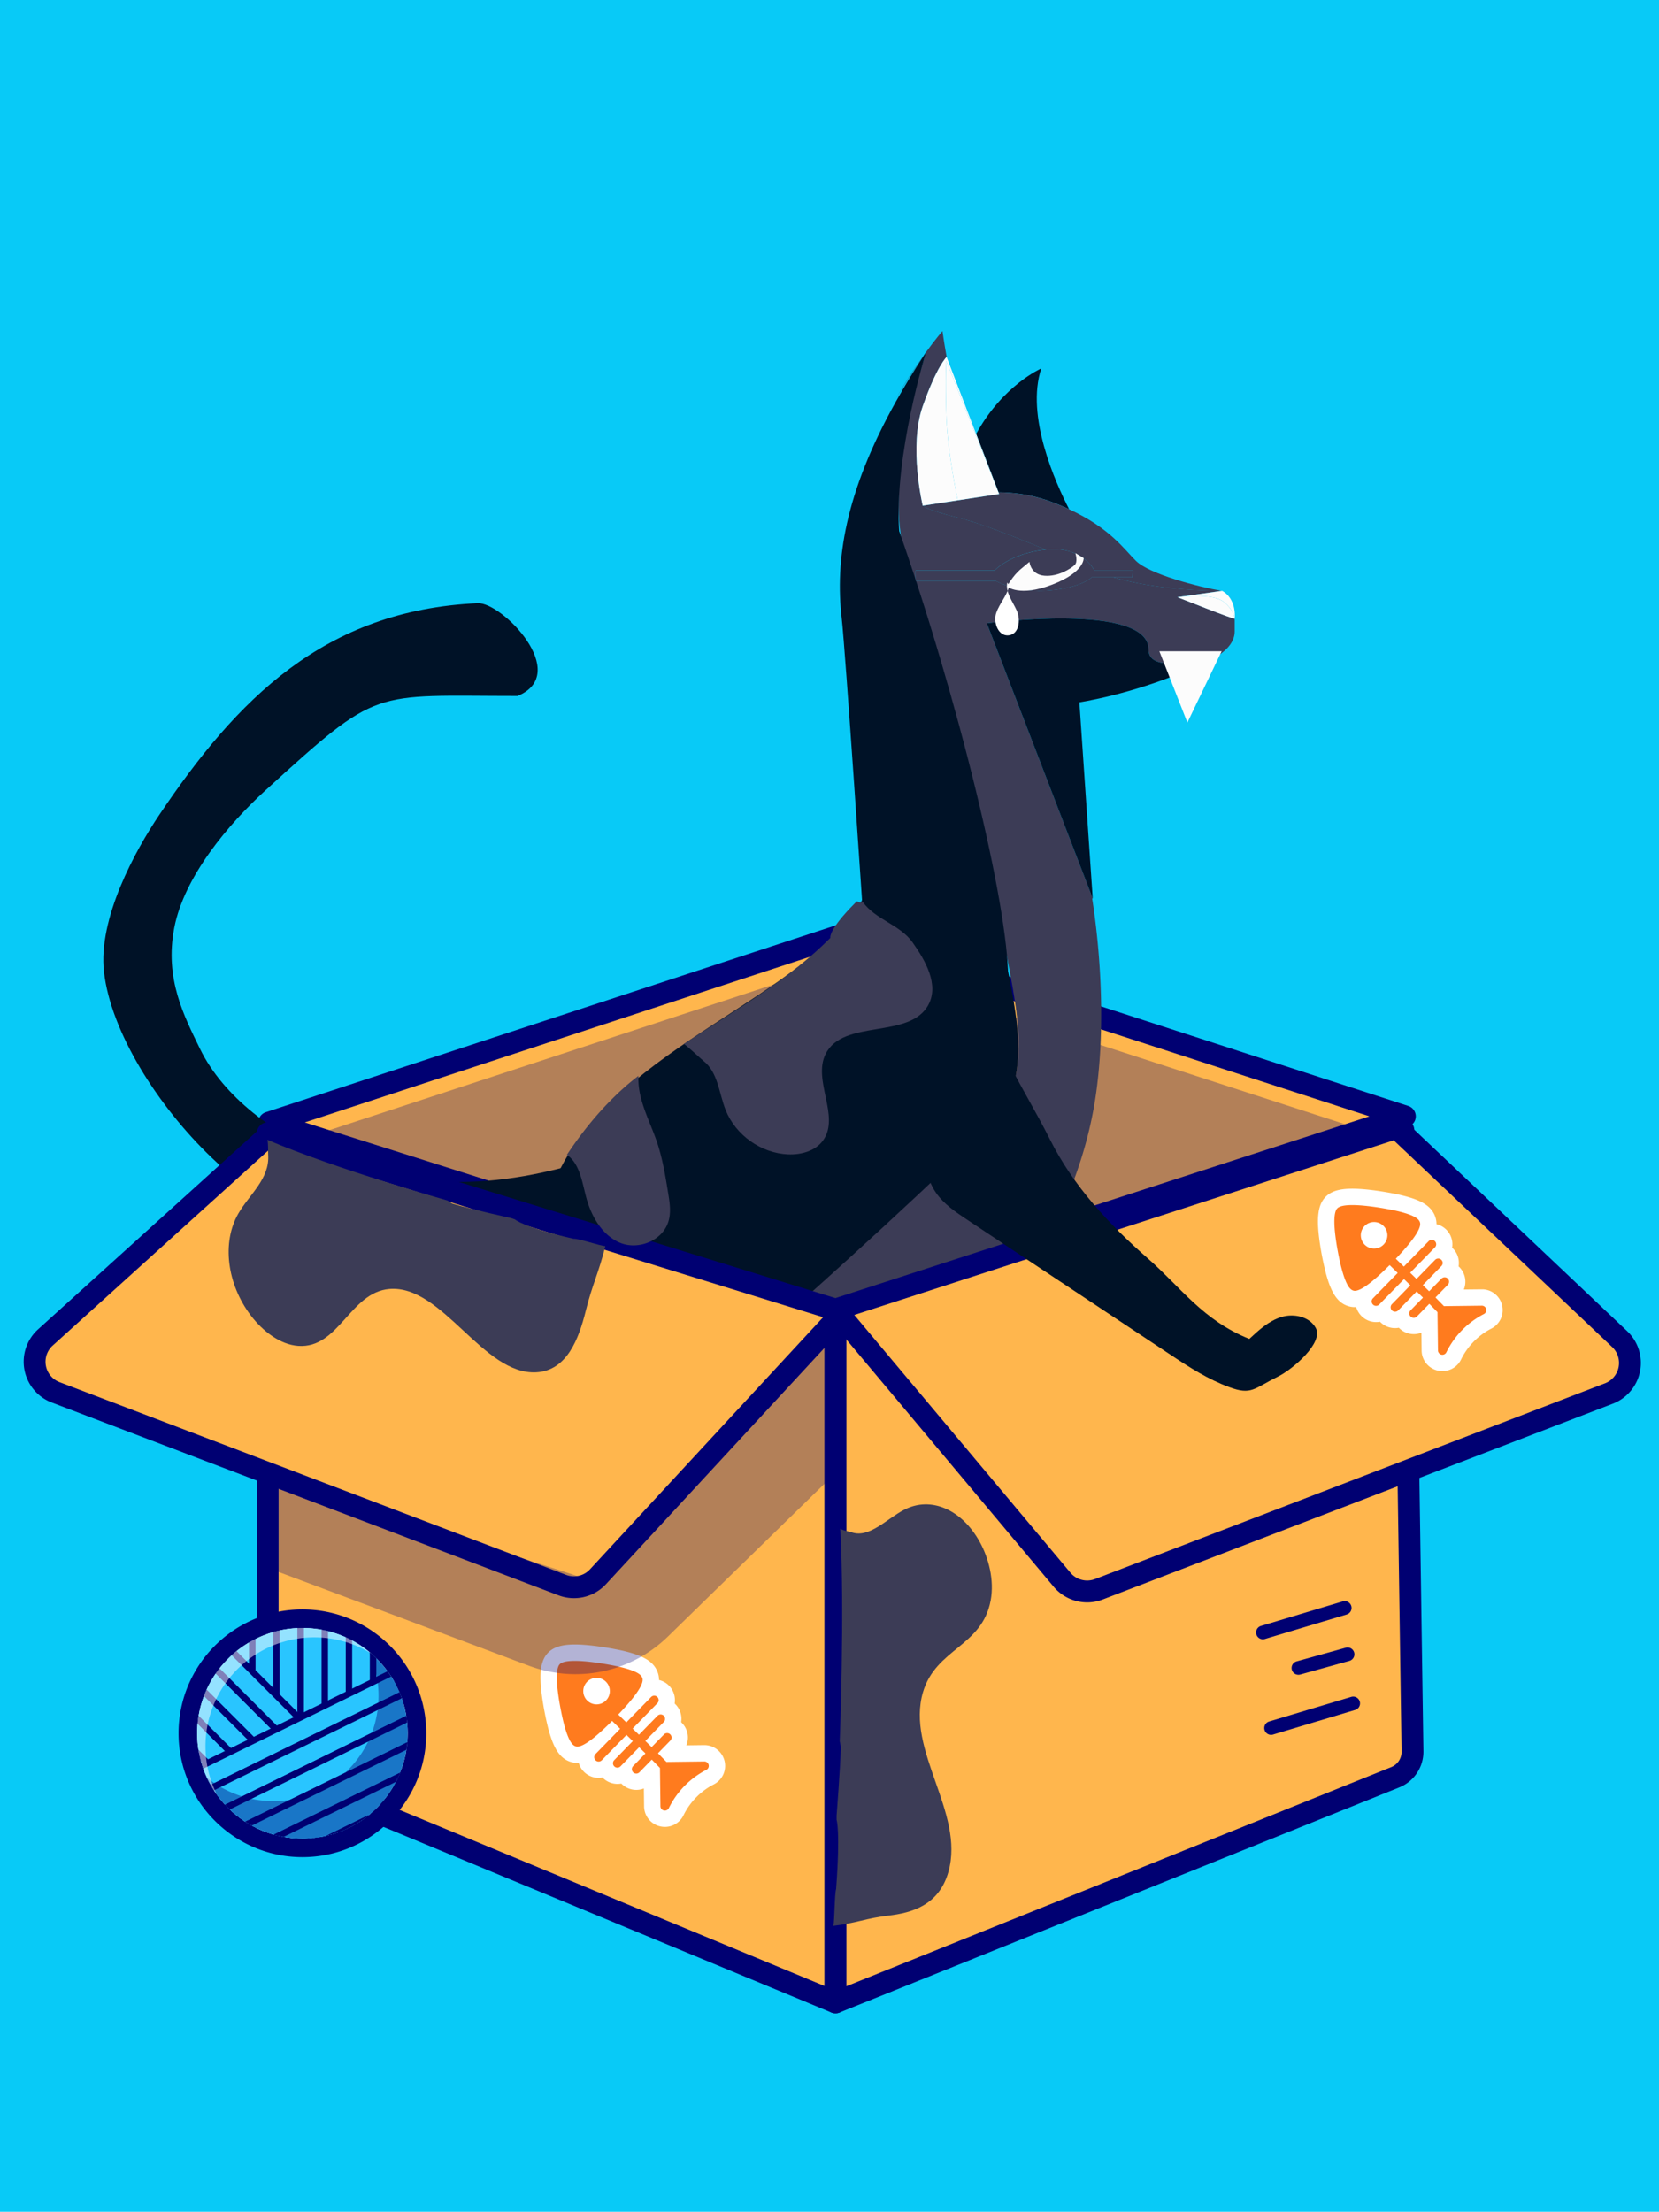 <svg xmlns="http://www.w3.org/2000/svg" xmlns:xlink="http://www.w3.org/1999/xlink" viewBox="0 0 2500.29 3333.03"><defs><clipPath id="clip-path"><circle cx="455.77" cy="2611.94" r="158.63" transform="translate(-1713.42 1087.3) rotate(-45)" fill="none"/></clipPath></defs><g id="Capa_3" data-name="Capa 3"><rect width="2500.29" height="3333.03" fill="#08caf7"/></g><g id="Capa_10" data-name="Capa 10"><polygon points="1270.98 1408 405.72 1691.69 1256.79 1961.19 2117.32 1682.23 1270.98 1408" fill="#ffb64d"/><path d="M1256.79,1977.65a16.26,16.26,0,0,1-5-.77l-851.07-269.5a16.46,16.46,0,0,1-.15-31.33l865.25-283.69a16.39,16.39,0,0,1,10.2,0l846.34,274.24a16.45,16.45,0,0,1,0,31.31l-860.52,279A16.6,16.6,0,0,1,1256.79,1977.65ZM459.38,1691.41l797.35,252.5,807.21-261.67L1271,1425.31Z" fill="#000072"/><g opacity="0.3"><polygon points="1270.98 1449.14 405.72 1732.83 1256.79 2002.34 2117.32 1723.38 1270.98 1449.14" fill="#000072"/></g><g opacity="0.31"><path d="M2062.74,1394.87c-.61-.59-1.21-1.17-1.82-1.74C2061.53,1393.7,2062.13,1394.28,2062.74,1394.87Z" fill="#000072"/></g><g opacity="0.31"><path d="M2065.15,1397.34c.48.5.95,1,1.42,1.51C2066.1,1398.33,2065.63,1397.84,2065.15,1397.34Z" fill="#000072"/></g><g opacity="0.4"><path d="M1224.49,2943.23,422.18,2610.78v3.78a24.62,24.62,0,0,0,15.24,22.81L1245.06,2972V1973.2Z" fill="#fff"/></g><g opacity="0.4"><path d="M1221.66,1957.51l-338.43,365.9a32.78,32.78,0,0,1-35.87,8.42L83.89,2041.38a32.85,32.85,0,0,1-12.93-9,34.88,34.88,0,0,0,.52,4.85A32.7,32.7,0,0,0,92.12,2062L855.59,2352.4a32.77,32.77,0,0,0,35.87-8.42l351.4-379.92Z" fill="#fff"/></g><g opacity="0.4"><path d="M1652.58,2334.06a33,33,0,0,1-37-9.58l-309.46-369-16.28,5.28,325.74,388.43a32.92,32.92,0,0,0,37,9.58l768.65-295a32.32,32.32,0,0,0,20.49-24.33C2443,2032.86,1652.58,2334.06,1652.58,2334.06Z" fill="#fff"/></g><path d="M2206.38,2159.31l-106.13-142.56a13.6,13.6,0,0,0-20.85-1.16L2039,2058.87l-77.67,5.55a13.59,13.59,0,0,0-9.78,21.89l102.09,131.62Z" fill="#ff3600"/><path d="M2053.65,2228.21a10.28,10.28,0,0,1-8.13-4l-102.09-131.61a23.89,23.89,0,0,1,17.17-38.46l73.65-5.26,37.64-40.33a23.88,23.88,0,0,1,36.61,2l106.13,142.57a10.29,10.29,0,0,1-4.57,15.75l-152.73,58.61A10.24,10.24,0,0,1,2053.65,2228.21Zm35.69-206.65a3.21,3.21,0,0,0-2.41,1l-40.4,43.28a10.33,10.33,0,0,1-6.79,3.24l-77.67,5.55a3.31,3.31,0,0,0-2.38,5.33l97.41,125.58,132.93-51-98-131.68a3.3,3.3,0,0,0-2.47-1.33Z" fill="#000072"/><g opacity="0.4"><path d="M1971.32,2083.23a2.56,2.56,0,0,1,1.84-4.12l77.67-5.55a11,11,0,0,0,7.29-3.48l37.87-40.57-4.59-6.17a2.51,2.51,0,0,0-1.91-1h-.16a2.48,2.48,0,0,0-1.86.81l-40.39,43.28a11,11,0,0,1-7.28,3.48l-77.68,5.55a2.56,2.56,0,0,0-1.84,4.12l97.07,125.14,6.31-2.42Z" fill="#fff"/></g><g opacity="0.2"><path d="M2219.4,2119.16l.79-.74Z" fill="#000072"/></g><g opacity="0.2"><path d="M2211.83,2126l-2.23,1.87Z" fill="#000072"/></g><g opacity="0.2"><path d="M2229.21,2108.6c-.43.51-.84,1-1.28,1.52C2228.37,2109.62,2228.78,2109.11,2229.21,2108.6Z" fill="#000072"/></g><g opacity="0.2"><path d="M2427.94,2025.57,2098.69,1714l-252.87,81.86,152.77,5.66a299.9,299.9,0,0,1,189.54,76.78l26.77,24.1c45.38,40.84,58.9,101.84,42.41,154.89a147.49,147.49,0,0,1-57.49,91.42l221.41-85a20.3,20.3,0,0,0,6.71-38.18Z" fill="#000072"/></g><g opacity="0.2"><path d="M2248.5,2079.26l-.1.2Z" fill="#000072"/></g><g opacity="0.2"><path d="M2440.19,2044.66a35.56,35.56,0,0,1-2,4.34A33.48,33.48,0,0,0,2440.19,2044.66Z" fill="#000072"/></g><g opacity="0.2"><path d="M2236.17,2099.74l-.49.65Z" fill="#000072"/></g><g opacity="0.2"><path d="M2441.72,2039.42a33.18,33.18,0,0,1-1.38,4.86A35.25,35.25,0,0,0,2441.72,2039.42Z" fill="#000072"/></g><g opacity="0.2"><path d="M2242.84,2089.59c-.07.13-.14.25-.22.37C2242.7,2089.84,2242.77,2089.72,2242.84,2089.59Z" fill="#000072"/></g><g opacity="0.3"><path d="M1259.72,1961.9l-4.11,242.75,275.49,259.28a164.86,164.86,0,0,0,169.9,34.66l426-156.78,4.9-149.4-504.38,185-339-415.49Z" fill="#000072"/></g><g opacity="0.2"><path d="M74.43,2046a31.88,31.88,0,0,1-1.5-3.56A33.87,33.87,0,0,0,74.43,2046Z" fill="#000072"/></g><g opacity="0.2"><path d="M72.65,2041.69a32.25,32.25,0,0,1-1.17-4.42A33.75,33.75,0,0,0,72.65,2041.69Z" fill="#000072"/></g><g opacity="0.2"><path d="M420.41,1724.27,90,2023.23a32.71,32.71,0,0,0-10.29,30.28A33,33,0,0,0,92.12,2062L231,2114.77l-8.82-17c-1-1.95-1.89-3.94-2.78-5.93l-5.45-10.53a107.72,107.72,0,0,1,19.48-125.74L247.88,1941A446.81,446.81,0,0,1,545,1810.56l136.46-5.76Z" fill="#000072"/></g><g opacity="0.2"><path d="M79.68,2053.51a32.7,32.7,0,0,1-2.82-3.5A32.7,32.7,0,0,0,79.68,2053.51Z" fill="#000072"/></g><g opacity="0.2"><path d="M76.81,2050a33,33,0,0,1-2.17-3.62A33,33,0,0,0,76.81,2050Z" fill="#000072"/></g><g opacity="0.2"><path d="M2105.24,2022.08s66.23,147.18-47.83,184l5,10.76L2210.1,2165Z" fill="#000072"/></g><path d="M582.62,2658.8a56.11,56.11,0,0,1-20.78-4c-49.77-19.78-89.17-67.94-90.82-70a12.34,12.34,0,0,1,19.18-15.54c.63.77,37.24,45.28,80.75,62.58a31.52,31.52,0,0,0,25.31-.85,34.72,34.72,0,0,0,18.13-20.68c8-24.7,25.58-36.5,48.18-32.38,28.88,5.26,30.52,25.6,29.48,37.88a12.67,12.67,0,0,1,11.65,7.39,12.35,12.35,0,0,1-6.35,16.26c-5.3,2.32-16.32,7.15-24.83.7-7.85-6-6.54-15.28-5.59-22.09,1.63-11.7,1.61-14-8.78-15.86-5-.92-14.32-2.61-20.29,15.74a59.55,59.55,0,0,1-31.11,35.39A56.65,56.65,0,0,1,582.62,2658.8Z" fill="#000072"/><g opacity="0.3"><path d="M667.08,2703.24a67.56,67.56,0,0,0,35.32-40.19c6.78-20.83,17.35-18.9,23-17.87,11.81,2.15,11.83,4.72,10,18-1.09,7.74-2.57,18.34,6.35,25.09,9.65,7.32,22.17,1.84,28.19-.79a14,14,0,0,0,7.21-18.47,14.25,14.25,0,0,0-13.23-8.39c1.18-13.94-.68-37-33.47-43-25.65-4.68-45.59,8.73-54.71,36.78a39.67,39.67,0,0,1-14.46,19.83,185.81,185.81,0,0,0,11.48-64.47c0-102.92-83.73-186.66-186.66-186.66a185.5,185.5,0,0,0-94,25.51v112.49a65.21,65.21,0,0,0,40.37,60.43L644,2709.18A64.84,64.84,0,0,0,667.08,2703.24Z" fill="#000072"/></g><g opacity="0.4"><path d="M1302.66,2943.51,1278,1973.14v999.17l821.18-330.26a24.82,24.82,0,0,0,15.47-23.27l0-1.82Z" fill="#fff"/></g><path d="M1710.53,2237.68c-17.16,3.38-33.48-5.66-43.65-24.18l-.45-.88a43.59,43.59,0,0,1-4.44-16.08c-11,0-22.36-5.13-30.92-14.29a45,45,0,0,1-11.93-24.38c-1.45-10.95,2-21.22,9.41-28.17a31.86,31.86,0,0,1,2.77-2.3,47,47,0,0,1-4-21.21c.68-11.69,6.28-21.67,15.36-27.39a31.65,31.65,0,0,1,10.73-4.25,35.14,35.14,0,0,1,17.47,1.16c4.2-11.38,12.91-19.95,24.5-22.53l.78-.17c15-3,29.88,5.29,38.33,19.76a30.18,30.18,0,0,1,4.4-1.33l.73-.16c18.33-3.61,36.44,10.4,41.23,31.89,3.11,13.93-.09,27.26-7.61,36.21a43.18,43.18,0,0,1,9.1,11.25c.17.29.32.58.47.88,8.24,16.23,6.78,28.71,4.1,36.32a37.09,37.09,0,0,1-20.07,21.47,67.15,67.15,0,0,1-15.15,4.67l-6.19,1.15c-1,.2-1.72.36-2.17.49s-.61.36-.92.53a42.23,42.23,0,0,0-4,3.82,73.15,73.15,0,0,1-15,12.66A39.8,39.8,0,0,1,1710.53,2237.68Z" fill="#fff"/><path d="M1765.92,2160.1c8.51,16.79,2.82,27.49-6.89,31.91s-18.57,3.5-25.25,7l-.2.3c-6.68,3.53-10.85,11.51-20,17s-21,4.49-30.08-12c-7.52-15.57,3.53-22.84,3.92-46.14.34-20.51,11.39-24.69,11.39-24.69l.27-.15s9.82-6.74,26.82,4.53C1745.35,2150.78,1757.3,2145.1,1765.92,2160.1Zm-87.52-24.56c8-5,8.78-18.22,1.71-29.44s-19.27-16.25-27.28-11.22-8.77,18.22-1.71,29.45S1670.39,2140.58,1678.4,2135.54Zm31.72-16.48c9.33-2.08,14.52-14.37,11.6-27.44s-12.84-22-22.16-19.91-14.52,14.37-11.6,27.44S1700.8,2121.14,1710.12,2119.06Zm32.94-29.09c-8.12,1.81-12.65,12.51-10.11,23.9s11.19,19.14,19.31,17.33,12.64-12.51,10.1-23.9S1751.18,2088.16,1743.06,2090ZM1667,2148.71c-8-8.52-19.35-10.82-25.43-5.14s-4.54,17.2,3.42,25.72,19.36,10.82,25.43,5.14S1674.92,2157.23,1667,2148.71Z" fill="#29b6f6"/><path d="M1486.51,1987.75c-218.92,3.53-437.77,9.53-656.62,15.5q-156.33,4.27-312.67,8.21V249.14H1679.37v1736.2Q1582.94,1986.17,1486.51,1987.75Z" fill="#fff" opacity="0"/><path d="M542.72,2019.07c218.21-5.42,436.39-12,654.61-17.21,160.65-3.83,321.34-6.9,482-8.28v998.23H517.22V2019.7Z" fill="#fff" opacity="0"/><path d="M1586.65,757.08c-2.77-1.05-5.42-2.11-8.32-3.15-.45-.16-.9-.26-1.35-.41-1.75-.57-3.45-1.07-5.17-1.58-22.45-7.1-45.32-9.92-67-10.08L1471.13,654c40-73.43,98.22-98.85,98.22-98.85-23.92,71.64,21.36,172.25,41.92,212.21-5.75-2.66-11.81-5.28-18.3-7.87C1590.82,758.56,1588.76,757.9,1586.65,757.08Z" fill="#001227"/><path d="M1263.08,1404.18c18.52-21.15,34.69-43.41,47.37-67.54l0,.16C1299.22,1361.13,1282.89,1383.31,1263.08,1404.18Z" fill="#3c3c56"/><path d="M1772.57,1927.49a650.06,650.06,0,0,1-34.59,57.43q-32.36.19-64.71.47c12.19-14.61,20.12-22.28,20.12-22.28s-12.25,6.23-31.65,22.39q-87.61.81-175.23,2.25l-1.5,0c-6.9-12.78-15.39-22.3-24-28.36-32.24-22.69-71.34-22.69-71.34-22.69s51.06,5,76.56,51.37l-13.9.23c-62.43-77.48-271.3-4.57-271.3-4.57s165.17-145.21,305.28-282.64c87.6-85.92,34.06-206.8,18.51-339.17,13.07-2.26,127.36-4.94,141.13-8.16,5,31,24,162.22,6.25,291.87-20.28,148.31-94.61,255.56-94.61,255.56l17.67,22.91Z" fill="#3c3c56"/><path d="M1299.08,1035.16a382.84,382.84,0,0,1-30.61-127c5.6,46.12,18.88,87.31,32.65,127.1Z" fill="#3c3c56"/><path d="M1731.12,979.51c.91-72.51-243.85-40.31-243.85-40.31l159.63,414.58-141.12,35.63c-57.89-90.19-144.15-518.58-150.57-604.52-8-107.86,40.51-254.33,40.56-254.47,14.67-20.13,24.62-31.55,24.62-31.55s2.12,15.65,6.27,39c0,0-14.7,13.62-36,74.34s0,149.73,0,149.73,5,6.28,52.84,18c32.18,7.93,81.4,27,132.3,48.28-54.41,5.94-76.9,31.58-76.9,31.58H1380v15.75h121s33.2,18.66,82,14,62.29-19.74,62.29-19.74h32.17c64.21,19.14,144.69,20.43,161.13,20.48.25.13.49.23.75.37l-64.74,9.17s85.62,34,86,32.35c0,.85.19,1.7.19,2.55v17c0,13.78-9.74,26.34-24.56,36C1825.8,991,1730.63,1018.19,1731.12,979.51Z" fill="#3c3c56"/><path d="M1395.77,530.42c-17.5,25-32.64,48.66-46.09,71.41A768.42,768.42,0,0,1,1395.77,530.42Z" fill="#3c3c56"/><path d="M1838.59,890.4c-16.44,0-96.92-1.34-161.13-20.48h29.36l.58-10h-57.87s-17.61-37.46-72.79-31.73c-.35,0-.62.11-1,.15-50.9-21.27-100.12-40.35-132.3-48.28-47.87-11.77-52.84-18-52.84-18l115.15-17.57-1-2.56c21.69.16,44.56,3,67,10.08,1.72.51,3.42,1,5.17,1.58.45.15.9.25,1.35.41,2.9,1,5.55,2.1,8.32,3.15,2.11.82,4.17,1.48,6.32,2.39,6.49,2.59,12.55,5.21,18.3,7.87,62.25,28.72,83.26,60.74,100.93,77.93,20.48,19.94,93.26,39,129.69,45.14Z" fill="#3c3c56"/><path d="M1182,1983.75s208.84-72.9,271.29,4.55c-207.84,3.59-415.62,9.29-623.39,15l-4.67.13c-13-54.56-17.65-107.08-9.81-154.14,38.4-230.66,318.93-309.43,447.67-445.06,19.81-20.87,36.14-43,47.32-67.38,0,0,1.86,1,5.46,2.49,24.25,10.56,25.4,50.37,185.78,22.65,15.54,132.37,73.22,253.25-14.37,339.17C1347.15,1838.54,1182,1983.75,1182,1983.75Z" fill="#001227"/><path d="M1355.21,800.3c88.26,252.18,164.21,561.64,164.21,674.81l-218.3-89.47s-27-405.63-32.65-454.54c-9.79-85.36,4.29-186.9,81.21-325,13.45-24.12,28.59-49.26,46.09-75.73h0C1395.72,530.57,1347.16,685.91,1355.21,800.3Z" fill="#001227"/><path d="M1487.27,939.2S1732,907,1731.12,979.51c-.49,38.68,94.68,11.47,105.1,8.38l1-.32c-.87.46-1.73.85-2.6,1.3q-8.28,4.29-16.5,8.26c-84.82,40.89-163.6,56.65-191.35,61.25l20.08,295.4Z" fill="#001227"/><path d="M1649.53,859.9h57.87l-.58,10h-61.53S1631.81,885,1583,889.66s-82-14-82-14H1380V859.9h118.83s22.49-25.64,76.9-31.58c.35,0,.62-.11,1-.15C1631.92,822.44,1649.53,859.9,1649.53,859.9Z" fill="#3c3c56"/><path d="M1619.6,851.48c5.27-4.92,1.15-17.93,1.15-17.93l12.43,7.43s2.14,20.93-47.36,40-68.09,2.83-68.09,2.83,8.17-15.86,21-26.5l12.8-10.64s1.53,19.27,22.67,20.91S1614.34,856.4,1619.6,851.48Z" fill="#fcfcfc"/><path d="M1844.82,907.37c11.67,9.76,14.85,18.47,15.69,23.35,0,.55.09,1,.08,1.57h0c-.37,1.67-86-32.35-86-32.35S1827,892.51,1844.82,907.37Z" fill="#fcfcfc"/><path d="M1505.78,744.42l-79.6-200.69s-1.8,24.25,0,81.8,17.29,128.4,17.29,128.4l62.31-9.51L1390.63,762s-21.33-89,0-149.73,36-74.34,36-74.34Z" fill="#fcfcfc"/><path d="M1426.18,625.53c-1.8-57.55,0-81.8,0-81.8l79.6,200.69-62.31,9.51S1428,683.08,1426.18,625.53Z" fill="#fcfcfc"/><path d="M1844.82,907.37c-17.78-14.86-70.22-7.43-70.22-7.43l67.29-9.53s21.55,9.61,18.91,43a18,18,0,0,0-.29-2.66C1859.67,925.84,1856.49,917.13,1844.82,907.37Z" fill="#fcfcfc"/><path d="M1467.17,1988.07c-25.49-46.38-76.54-51.35-76.54-51.35s39.1,0,71.34,22.69c8.62,6.06,17.1,15.57,24,28.34Z" fill="#3c3c56"/><path d="M1662.72,1985.49c19.39-16.15,31.64-22.38,31.64-22.38s-7.93,7.66-20.11,22.27Z" fill="#3c3c56"/><path d="M1841.12,981.47l-51.6,107.38h0L1747.3,981.47Z" fill="#fcfcfc"/><path d="M780.06,1048.79c-221.42,0-207.55-14.67-379.8,142.06-56.14,51.08-122.78,130.23-137.61,207.25s14.85,133,38.56,182c36.29,75,116,129.68,181.56,157.29,184.72,77.82,330.83,36.9,465.1-7.91,14.65,59.3,24.06,116.78,34.52,174.43,2.91,16.07,5.93,32.21,9.16,48.43-61.71-26.18-119.89-28.35-165.38-13.61-63.13,20.44-162.63-14.18-246.82-39.88s-177.16-74.92-259.88-153.89S167,1554.19,156.75,1464.86c-9.3-80.86,47.18-183.17,83.39-237C356.29,1055.12,488.05,919.42,720.1,909,756.53,907.34,861.6,1015.07,780.06,1048.79Z" fill="#001227"/><path d="M403.42,1707.84v927.6a41.14,41.14,0,0,0,25.39,38l830.4,344.09V1982.07Z" fill="#ffb64d"/><path d="M1259.21,3034a16.38,16.38,0,0,1-6.29-1.25L422.51,2688.66A57.43,57.43,0,0,1,387,2635.44v-927.6a16.46,16.46,0,0,1,21.48-15.68l855.8,274.24a16.47,16.47,0,0,1,11.43,15.68V3017.54a16.44,16.44,0,0,1-16.46,16.46ZM419.87,1730.4v905a24.62,24.62,0,0,0,15.24,22.81l807.65,334.66V1994.08Z" fill="#000072"/><path d="M1000.11,2753a32.15,32.15,0,0,1-4.89-.68,31.19,31.19,0,0,1-24.5-30.17l-.33-27a31.31,31.31,0,0,1-33.31-6.73l-.7-.7a31.34,31.34,0,0,1-27.66-8.36l-.7-.71a31.89,31.89,0,0,1-7.7.49,31.23,31.23,0,0,1-28.15-22.52l-1.62.06c-.8,0-1.66,0-2.49-.06a32.09,32.09,0,0,1-6.95-1.2c-19-5.32-27.72-24.11-34.85-50.67a451.27,451.27,0,0,1-9.44-48.65c-4.71-35-2.05-54,9.18-65.53,9.78-10,25.22-13.6,51.62-12,23.82,1.44,52.64,7,62.87,9.49,26.58,6.47,45.46,14.69,51.28,33.8a32.8,32.8,0,0,1,1.45,9.82,31.28,31.28,0,0,1,23.56,35.46c.25.22.5.46.75.7a31.11,31.11,0,0,1,9.44,22,32.68,32.68,0,0,1-.4,5.43l.71.67a31.37,31.37,0,0,1,7.15,34.2l26.71-.33c.6,0,1.69,0,2.28.06a31.29,31.29,0,0,1,12.44,59.06,103.67,103.67,0,0,0-45.68,46.49,31.11,31.11,0,0,1-27.8,17.65C1001.69,2753.1,1000.9,2753.08,1000.11,2753Z" fill="#fff"/><path d="M1068,2659.52a6.64,6.64,0,0,0-6.54-5.05l-57.06.7-12.78-13.08,18.6-19.06a6.66,6.66,0,1,0-9.54-9.3l-18.6,19.06-9.53-9.3,27.9-28.6a6.65,6.65,0,0,0-9.53-9.29L963,2614.19l-9.53-9.3,37.19-38.12a6.66,6.66,0,1,0-9.53-9.3l-37.2,38.12-12.14-11.84c26.57-27.89,39-46.36,36.41-54.7-1.45-4.74-6.57-10.48-33.52-17-12.66-3.07-79.39-16.18-91.05-4.24s3.05,78.06,6.41,90.6c7.26,27,13.13,32,17.93,33.4a8.17,8.17,0,0,0,2.27.27c9.24-.11,26.84-13.22,52.26-38.76l12.14,11.84-37.21,38.13a6.66,6.66,0,0,0,9.54,9.3l37.2-38.14,9.53,9.3-27.9,28.6a6.66,6.66,0,1,0,9.53,9.3l27.9-28.6,9.54,9.3-18.61,19.07a6.66,6.66,0,0,0,9.54,9.3l18.6-19.07,12.33,12.65.72,57.61a6.66,6.66,0,0,0,12.65,2.82,128.83,128.83,0,0,1,56.57-57.66A6.64,6.64,0,0,0,1068,2659.52Zm-154.6-97.15a20,20,0,1,1-.35-28.24A20,20,0,0,1,913.39,2562.37Z" fill="#ff7b1e"/><path d="M1259.21,1982.07V3017.54L2103,2678.2a41.16,41.16,0,0,0,25.78-38.78L2115,1703.11Z" fill="#ffb64d"/><path d="M1259.22,3034a16.45,16.45,0,0,1-16.46-16.46V1982.08a16.46,16.46,0,0,1,11.35-15.65l855.8-279a16.46,16.46,0,0,1,21.56,15.4l13.77,936.31a57.92,57.92,0,0,1-36.11,54.28l-843.77,339.35A16.4,16.4,0,0,1,1259.22,3034Zm16.45-1040v999.17l821.19-330.26a24.83,24.83,0,0,0,15.46-23.27l-13.44-914Z" fill="#000072"/><path d="M405.78,1710.2,68.4,2015.45C41.05,2040.2,49.5,2085.1,84,2098.21l763.46,290.45A49.39,49.39,0,0,0,901.24,2376l369.15-399.12Z" fill="#ffb64d"/><path d="M865.11,2408.39a66.08,66.08,0,0,1-23.53-4.35L78.11,2113.59a65.83,65.83,0,0,1-20.75-110.34L394.74,1698a16.49,16.49,0,0,1,15.89-3.52l864.61,266.71a16.46,16.46,0,0,1,7.23,26.9L913.32,2387.21A65.54,65.54,0,0,1,865.11,2408.39Zm-455.23-679.7-330.44,299a32.91,32.91,0,0,0,10.38,55.17l763.47,290.45a32.77,32.77,0,0,0,35.86-8.42l351.41-379.92Z" fill="#000072"/><path d="M1259.21,1973.47l341.44,407.15a49.37,49.37,0,0,0,55.52,14.37l768.65-295c33.92-13,42.63-57,16.24-81.95l-336.35-318.27Z" fill="#ffb64d"/><path d="M1638.51,2414.72a65.83,65.83,0,0,1-50.47-23.53L1246.61,1984a16.45,16.45,0,0,1,7.54-26.23l845.49-273.69a16.44,16.44,0,0,1,16.38,3.7l336.35,318.26a65.83,65.83,0,0,1-21.66,109.28l-768.64,295A65.63,65.63,0,0,1,1638.51,2414.72Zm-351-433.12L1613.26,2370a32.91,32.91,0,0,0,37,9.58l768.65-295a32.92,32.92,0,0,0,10.83-54.64l-329.26-311.55Z" fill="#000072"/><path d="M1903.37,2470.34a10.29,10.29,0,0,1-2.95-20.15l123.43-37a10.29,10.29,0,0,1,5.91,19.71l-123.43,37A10.51,10.51,0,0,1,1903.37,2470.34Z" fill="#000072"/><path d="M1915.72,2614.34a10.29,10.29,0,0,1-3-20.14l123.43-37a10.29,10.29,0,1,1,5.92,19.7l-123.43,37A10.16,10.16,0,0,1,1915.72,2614.34Z" fill="#000072"/><path d="M1956.86,2523.82a10.29,10.29,0,0,1-2.75-20.2l74.06-20.57a10.28,10.28,0,0,1,5.5,19.82l-74.05,20.57A10.2,10.2,0,0,1,1956.86,2523.82Z" fill="#000072"/><g opacity="0.3"><path d="M1253.3,2225.53l-246.58,240.56a199.75,199.75,0,0,1-209.58,44.09L403.42,2362.69l4.29-137.16,483.53,156.34,379.15-404.95Z" fill="#000072"/></g><path d="M455.77,2784.58c-95.19,0-172.64-77.45-172.64-172.64s77.45-172.65,172.64-172.65,172.65,77.45,172.65,172.65S551,2784.58,455.77,2784.58Z" fill="#fff"/><path d="M455.77,2453.31a158.63,158.63,0,1,1-158.63,158.63,158.63,158.63,0,0,1,158.63-158.63m0-28c-102.92,0-186.66,83.73-186.66,186.66s83.74,186.66,186.66,186.66,186.67-83.74,186.67-186.66-83.74-186.66-186.67-186.66Z" fill="#000072"/><g clip-path="url(#clip-path)"><rect x="343.95" y="2406.5" width="36.41" height="455.09" fill="#29c5ff"/><path d="M380.36,2866.37H344a4.78,4.78,0,0,1-4.78-4.79V2406.5a4.78,4.78,0,0,1,4.78-4.79h36.41a4.78,4.78,0,0,1,4.78,4.79v455.08A4.78,4.78,0,0,1,380.36,2866.37Zm-31.62-9.57h26.84V2411.28H348.74Z" fill="#000072"/><rect x="380.36" y="2406.5" width="36.41" height="455.09" fill="#29c5ff"/><path d="M416.77,2866.37H380.36a4.78,4.78,0,0,1-4.78-4.79V2406.5a4.78,4.78,0,0,1,4.78-4.79h36.41a4.78,4.78,0,0,1,4.78,4.79v455.08A4.78,4.78,0,0,1,416.77,2866.37Zm-31.63-9.57H412V2411.28H385.14Z" fill="#000072"/><rect x="416.77" y="2406.5" width="36.41" height="455.09" fill="#29c5ff"/><path d="M453.17,2866.37h-36.4a4.78,4.78,0,0,1-4.79-4.79V2406.5a4.78,4.78,0,0,1,4.79-4.79h36.4a4.79,4.79,0,0,1,4.79,4.79v455.08A4.79,4.79,0,0,1,453.17,2866.37Zm-31.62-9.57h26.84V2411.28H421.55Z" fill="#000072"/><rect x="453.17" y="2406.5" width="36.41" height="455.09" fill="#29c5ff"/><path d="M489.58,2866.37H453.17a4.78,4.78,0,0,1-4.78-4.79V2406.5a4.78,4.78,0,0,1,4.78-4.79h36.41a4.78,4.78,0,0,1,4.78,4.79v455.08A4.78,4.78,0,0,1,489.58,2866.37ZM458,2856.8H484.8V2411.28H458Z" fill="#000072"/><rect x="489.58" y="2406.5" width="36.41" height="455.09" fill="#29c5ff"/><path d="M526,2866.37H489.58a4.78,4.78,0,0,1-4.78-4.79V2406.5a4.78,4.78,0,0,1,4.78-4.79H526a4.78,4.78,0,0,1,4.78,4.79v455.08A4.78,4.78,0,0,1,526,2866.37Zm-31.63-9.57H521.2V2411.28H494.36Z" fill="#000072"/><rect x="525.99" y="2406.5" width="36.41" height="455.09" fill="#29c5ff"/><path d="M562.39,2866.37H526a4.79,4.79,0,0,1-4.79-4.79V2406.5a4.79,4.79,0,0,1,4.79-4.79h36.4a4.78,4.78,0,0,1,4.79,4.79v455.08A4.78,4.78,0,0,1,562.39,2866.37Zm-31.62-9.57h26.84V2411.28H530.77Z" fill="#000072"/><rect x="562.39" y="2406.5" width="36.41" height="455.09" fill="#29c5ff"/><path d="M598.8,2866.37H562.39a4.78,4.78,0,0,1-4.78-4.79V2406.5a4.78,4.78,0,0,1,4.78-4.79H598.8a4.78,4.78,0,0,1,4.78,4.79v455.08A4.78,4.78,0,0,1,598.8,2866.37Zm-31.62-9.57H594V2411.28H567.18Z" fill="#000072"/><rect x="297.93" y="2561.74" width="36.41" height="455.09" transform="translate(-1879.73 1040.5) rotate(-45)" fill="#29c5ff"/><path d="M464.16,2967.84a4.8,4.8,0,0,1-3.39-1.4L139,2644.65a4.79,4.79,0,0,1,0-6.77l25.74-25.75a4.94,4.94,0,0,1,6.77,0l321.79,321.8a4.79,4.79,0,0,1,0,6.77l-25.74,25.74A4.78,4.78,0,0,1,464.16,2967.84Zm-315-326.58,315,315,19-19-315-315Z" fill="#000072"/><rect x="323.67" y="2536" width="36.41" height="455.09" transform="translate(-1853.99 1051.17) rotate(-45)" fill="#29c5ff"/><path d="M489.9,2942.1a4.81,4.81,0,0,1-3.38-1.4l-321.8-321.8a4.79,4.79,0,0,1,0-6.77l25.75-25.74a4.79,4.79,0,0,1,6.76,0L519,2908.19a4.77,4.77,0,0,1,0,6.76l-25.75,25.75A4.79,4.79,0,0,1,489.9,2942.1Zm-315-326.58,315,315,19-19-315-315Z" fill="#000072"/><rect x="349.42" y="2510.26" width="36.41" height="455.09" transform="translate(-1828.24 1061.83) rotate(-45)" fill="#29c5ff"/><path d="M515.64,2916.35a4.78,4.78,0,0,1-3.38-1.4L190.47,2593.16a4.79,4.79,0,0,1,0-6.77l25.74-25.74a4.79,4.79,0,0,1,6.77,0l321.79,321.79a4.79,4.79,0,0,1,0,6.77L519,2915A4.79,4.79,0,0,1,515.64,2916.35Zm-315-326.58,315,315,19-19-315-315Z" fill="#000072"/><rect x="375.16" y="2484.51" width="36.41" height="455.09" transform="translate(-1802.5 1072.5) rotate(-45)" fill="#29c5ff"/><path d="M541.39,2890.61a4.78,4.78,0,0,1-3.38-1.4l-321.8-321.8a4.78,4.78,0,0,1,0-6.76L242,2534.9a4.8,4.8,0,0,1,6.77,0l321.79,321.8a4.78,4.78,0,0,1,0,6.76l-25.74,25.75A4.78,4.78,0,0,1,541.39,2890.61ZM226.36,2564l315,315,19-19-315-315Z" fill="#000072"/><rect x="400.9" y="2458.77" width="36.41" height="455.09" transform="translate(-1776.75 1083.15) rotate(-45)" fill="#29c5ff"/><path d="M567.13,2864.86a4.78,4.78,0,0,1-3.38-1.4L242,2541.67a4.79,4.79,0,0,1,0-6.77l25.75-25.74a4.79,4.79,0,0,1,6.76,0L596.26,2831a4.79,4.79,0,0,1,0,6.77l-25.75,25.74A4.78,4.78,0,0,1,567.13,2864.86Zm-315-326.57,315,315,19-19-315-315Z" fill="#000072"/><rect x="426.65" y="2433.03" width="36.41" height="455.09" transform="translate(-1751.01 1093.82) rotate(-45)" fill="#29c5ff"/><path d="M592.87,2839.12a4.8,4.8,0,0,1-3.38-1.4L267.7,2515.93a4.79,4.79,0,0,1,0-6.77l25.74-25.74a4.79,4.79,0,0,1,6.77,0L622,2805.21a4.79,4.79,0,0,1,0,6.77l-25.74,25.74A4.8,4.8,0,0,1,592.87,2839.12Zm-315-326.58,315,315,19-19-315-315Z" fill="#000072"/><rect x="452.39" y="2407.28" width="36.41" height="455.09" transform="translate(-1725.27 1104.48) rotate(-45)" fill="#29c5ff"/><path d="M618.62,2813.38a4.8,4.8,0,0,1-3.39-1.4l-321.79-321.8a4.77,4.77,0,0,1,0-6.76l25.74-25.75a4.94,4.94,0,0,1,6.77,0l321.8,321.8a4.78,4.78,0,0,1,0,6.76L622,2812A4.78,4.78,0,0,1,618.62,2813.38Zm-315-326.58,315,315,19-19-315-315Z" fill="#000072"/><rect x="213.95" y="2595.79" width="455.09" height="36.41" transform="translate(-1105.72 461.32) rotate(-26.12)" fill="#29c5ff"/><path d="M245.21,2735.29a4.77,4.77,0,0,1-4.3-2.68l-16-32.69a4.79,4.79,0,0,1,2.19-6.4l408.61-200.35a4.84,4.84,0,0,1,3.66-.23,4.77,4.77,0,0,1,2.74,2.42l16,32.69a4.79,4.79,0,0,1-2.19,6.4L247.31,2734.8A4.65,4.65,0,0,1,245.21,2735.29ZM235.58,2700l11.82,24.1,400-196.14-11.81-24.1Z" fill="#000072"/><rect x="229.98" y="2628.47" width="455.09" height="36.41" transform="translate(-1118.48 471.72) rotate(-26.12)" fill="#29c5ff"/><path d="M261.23,2768a4.63,4.63,0,0,1-1.55-.26,4.77,4.77,0,0,1-2.74-2.42l-16-32.69a4.79,4.79,0,0,1,2.19-6.4l408.61-200.35a4.79,4.79,0,0,1,6.4,2.19l16,32.69a4.79,4.79,0,0,1-2.19,6.4L263.34,2767.49A4.7,4.7,0,0,1,261.23,2768Zm-9.62-35.28,11.81,24.1,400-196.15-11.81-24.09Z" fill="#000072"/><rect x="246.01" y="2661.16" width="455.09" height="36.41" transform="translate(-1131.23 482.11) rotate(-26.12)" fill="#29c5ff"/><path d="M277.27,2800.67A4.77,4.77,0,0,1,273,2798l-16-32.69a4.79,4.79,0,0,1,2.19-6.4l408.61-200.35a4.79,4.79,0,0,1,6.4,2.19l16,32.69a4.79,4.79,0,0,1-2.19,6.4L279.37,2800.18A4.82,4.82,0,0,1,277.27,2800.67Zm-9.64-35.28,11.82,24.09,400-196.14-11.82-24.1Z" fill="#000072"/><rect x="262.04" y="2693.85" width="455.09" height="36.41" transform="translate(-1143.99 492.51) rotate(-26.12)" fill="#29c5ff"/><path d="M293.29,2833.36a4.85,4.85,0,0,1-1.55-.26,4.79,4.79,0,0,1-2.75-2.42L273,2798a4.77,4.77,0,0,1,2.19-6.4l408.61-200.35a4.79,4.79,0,0,1,6.4,2.19l16,32.69a4.77,4.77,0,0,1-2.19,6.4L295.39,2832.87A4.69,4.69,0,0,1,293.29,2833.36Zm-9.63-35.29,11.82,24.1L695.5,2626l-11.82-24.1Z" fill="#000072"/><rect x="278.07" y="2726.54" width="455.09" height="36.41" transform="translate(-1156.74 502.9) rotate(-26.12)" fill="#29c5ff"/><path d="M309.32,2866.05a4.77,4.77,0,0,1-4.3-2.68l-16-32.69a4.79,4.79,0,0,1,2.19-6.4l408.61-200.35a4.79,4.79,0,0,1,3.66-.23,4.74,4.74,0,0,1,2.74,2.42l16,32.69a4.78,4.78,0,0,1-2.19,6.4L311.42,2865.56A4.75,4.75,0,0,1,309.32,2866.05Zm-9.63-35.29,11.82,24.1,400-196.14-11.82-24.1Z" fill="#000072"/><rect x="294.09" y="2759.23" width="455.09" height="36.41" transform="translate(-1169.49 513.3) rotate(-26.12)" fill="#29c5ff"/><path d="M325.35,2898.74a4.8,4.8,0,0,1-4.3-2.68l-16-32.69a4.79,4.79,0,0,1,2.19-6.4l408.61-200.35a4.77,4.77,0,0,1,6.4,2.19l16,32.68a4.79,4.79,0,0,1-2.19,6.41L327.45,2898.25A4.69,4.69,0,0,1,325.35,2898.74Zm-9.63-35.29,11.82,24.1,400-196.14-11.82-24.1Z" fill="#000072"/><rect x="310.12" y="2791.92" width="455.09" height="36.41" transform="translate(-1182.25 523.69) rotate(-26.12)" fill="#29c5ff"/><path d="M341.38,2931.43a4.79,4.79,0,0,1-4.3-2.68l-16-32.69a4.79,4.79,0,0,1,2.19-6.4L731.85,2689.3a4.84,4.84,0,0,1,3.66-.22,4.78,4.78,0,0,1,2.74,2.41l16,32.69a4.8,4.8,0,0,1-2.19,6.41L343.48,2930.94A4.82,4.82,0,0,1,341.38,2931.43Zm-9.63-35.29,11.81,24.1,400-196.14L731.77,2700Z" fill="#000072"/></g><g opacity="0.4"><path d="M555.8,2488.84a158.62,158.62,0,0,1-243.93,189.85A158.63,158.63,0,1,0,555.8,2488.84Z" fill="#000072"/></g><g opacity="0.5"><path d="M309.67,2631.38a163.95,163.95,0,0,1,249-140.15,158.58,158.58,0,0,0-232,212.74A163.05,163.05,0,0,1,309.67,2631.38Z" fill="#fff"/></g><path d="M2171.93,2066.15a31.31,31.31,0,0,1-29.39-30.86l-.33-27a31.31,31.31,0,0,1-33.31-6.73l-.7-.71a30.91,30.91,0,0,1-7.7.48,31.28,31.28,0,0,1-20-8.84l-.7-.7a31.27,31.27,0,0,1-35.85-22c-.55,0-1.09,0-1.62,0-.8,0-1.66,0-2.49-.06a31.49,31.49,0,0,1-7-1.19c-19-5.33-27.72-24.12-34.85-50.67a452.29,452.29,0,0,1-9.44-48.65c-4.71-35-2.05-54,9.18-65.54,9.78-10,25.22-13.6,51.62-12,23.81,1.44,52.64,7,62.87,9.5,26.58,6.46,45.46,14.68,51.28,33.8a32.69,32.69,0,0,1,1.45,9.81,31.28,31.28,0,0,1,23.56,35.46l.75.7a31.06,31.06,0,0,1,9.43,22,31.69,31.69,0,0,1-.39,5.44c.24.21.47.44.71.67a31.37,31.37,0,0,1,7.15,34.2L2233,1943c.6,0,1.69,0,2.28,0a31.3,31.3,0,0,1,12.44,59.06,103.65,103.65,0,0,0-45.68,46.5,31.12,31.12,0,0,1-27.8,17.64C2173.51,2066.21,2172.72,2066.19,2171.93,2066.15Z" fill="#fff"/><path d="M2239.81,1972.63a6.66,6.66,0,0,0-6.54-5.05l-57.06.71-12.79-13.08,18.6-19.07a6.65,6.65,0,1,0-9.53-9.29l-18.6,19.06-9.53-9.3,27.9-28.6a6.66,6.66,0,1,0-9.53-9.3l-27.9,28.6-9.54-9.3,37.2-38.13a6.66,6.66,0,1,0-9.53-9.3l-37.2,38.13-12.14-11.85c26.57-27.88,39-46.35,36.41-54.69-1.45-4.75-6.57-10.48-33.52-17-12.66-3.06-79.39-16.18-91.05-4.24s3,78.07,6.41,90.61c7.26,27,13.13,32,17.93,33.39a7.81,7.81,0,0,0,2.27.28c9.24-.12,26.84-13.23,52.26-38.76l12.13,11.83-37.2,38.13a6.66,6.66,0,1,0,9.53,9.3l37.21-38.13,9.53,9.3-27.9,28.6a6.66,6.66,0,0,0,9.53,9.3l27.9-28.6,9.53,9.3L2126,1974.5a6.66,6.66,0,1,0,9.53,9.3l18.61-19.06,12.33,12.64.72,57.61a6.65,6.65,0,0,0,5.21,6.42,7.23,7.23,0,0,0,1.53.16,6.67,6.67,0,0,0,5.91-3.76,128.86,128.86,0,0,1,56.57-57.65A6.65,6.65,0,0,0,2239.81,1972.63Zm-154.6-97.15a20,20,0,1,1-.35-28.24A19.87,19.87,0,0,1,2085.21,1875.48Z" fill="#ff7b1e"/><path d="M1410.63,1797.42c-15.88-23-19.08-52.87-14.69-80.47s15.68-53.56,26.86-79.17c19-43.39,49.85-93.35,68.8-136.74,5.62,78.71,49.27,133.4,90.85,216.14,35.43,70.51,88.86,127.88,148.2,179.9,48.63,42.62,82.32,92.55,152.2,120.64,14.36-13.4,29.4-27.21,48.18-33s42.38-.81,51.92,16.34c12.34,22.19-34.47,62.39-57.25,73.6-36,17.75-39.43,28.18-73.1,15.69-31.78-11.78-58.76-29-86.42-47.4L1598.1,1931.37l-140.3-93.17C1440.38,1826.63,1422.52,1814.64,1410.63,1797.42Z" fill="#001227"/><path d="M857.33,1742.46c17.31,14.61,20.29,40.85,26.59,63.58,8.07,29.11,25.21,57,52,67.35s63.35-3.86,71.75-33.65c3.8-13.48,1.62-27.67-.59-41.26-4.21-26-8.46-52.08-16.7-76.75-8-23.82-19.59-46.15-25.28-70.78a117.65,117.65,0,0,1-3-29.65c-6.88,5.29-13.64,10.73-20.14,16.47-33.65,29.76-62.48,64.59-87.6,102.47C855.35,1741,856.38,1741.66,857.33,1742.46Z" fill="#3c3c56"/><path d="M1375.24,1420c-18.73-26.54-56.21-34.33-74.94-60.86-2.85,4.31-8.53-3.92-10.87.94-42.12,42.12-38,53.27-38,53.27h0c-62.48,62.48-131.49,101-220.77,159.81,3.7,1.84,26.75,23.4,29.91,25.9,21.44,17,23,48.21,33,73.63,15,37.78,53.35,65.1,94,66.88,19.88.86,41.59-5.08,53.08-21.32,25.72-36.35-16.24-90.14,3.65-130,26.7-53.51,127.2-21.52,155.09-74.43C1415.29,1483.62,1394.9,1447.8,1375.24,1420Z" fill="#3c3c56"/><path d="M864.31,1866.79c-75.59-17.3-88.37-29.22-88.37-29.22l-5.62-1.93s-59.75-13.14-89-22l-6.8-4.49s-165.78-46.55-271.59-91.52c1.57,5.49.87,17.22,1.24,22.55,2.54,36.21-28.23,59.58-45,88.66-25,43.23-17.28,105.94,18.83,153.52,17.67,23.29,44.09,44,71.56,45.85,61.51,4.21,77.76-80.9,137.42-85.77,80.12-6.53,141,130.32,221.62,125.54,46-2.72,63.82-50.77,74.17-92.48,9.85-39.74,19.71-57.85,29.56-97.59C905.18,1877.62,871.52,1866.11,864.31,1866.79Z" fill="#3c3c56"/><path d="M1260.12,2846.55c6.52-87.65.7-104.09.7-104.09v-6.64s5.56-69.19,6.41-103.53l-1.66-8.42s7.68-193.77.84-320.22c3.82,2.75,13,4.09,17,5.47,27.18,9.37,53.23-20.82,80-34.36,39.8-20.12,86-.2,113.14,48.76,13.27,24,22.25,57.23,16.49,88.29-12.9,69.55-82.62,72.36-102,138.2-26,88.41,63.23,181.22,38.42,270.48-14.15,50.89-55.79,62.21-90.59,66.25-33.15,3.85-49.66,11.61-82.81,15.46C1257.73,2894.2,1257.7,2854.48,1260.12,2846.55Z" fill="#3c3c56"/><path d="M1521.07,882c-2.79,15.1-14.72,27.13-19.67,41.7s3.4,35.81,19.14,33.69c15.47-2.08,18-23.44,11.8-37.29s-17.17-27.4-14.3-42.23" fill="#fff"/></g></svg>
